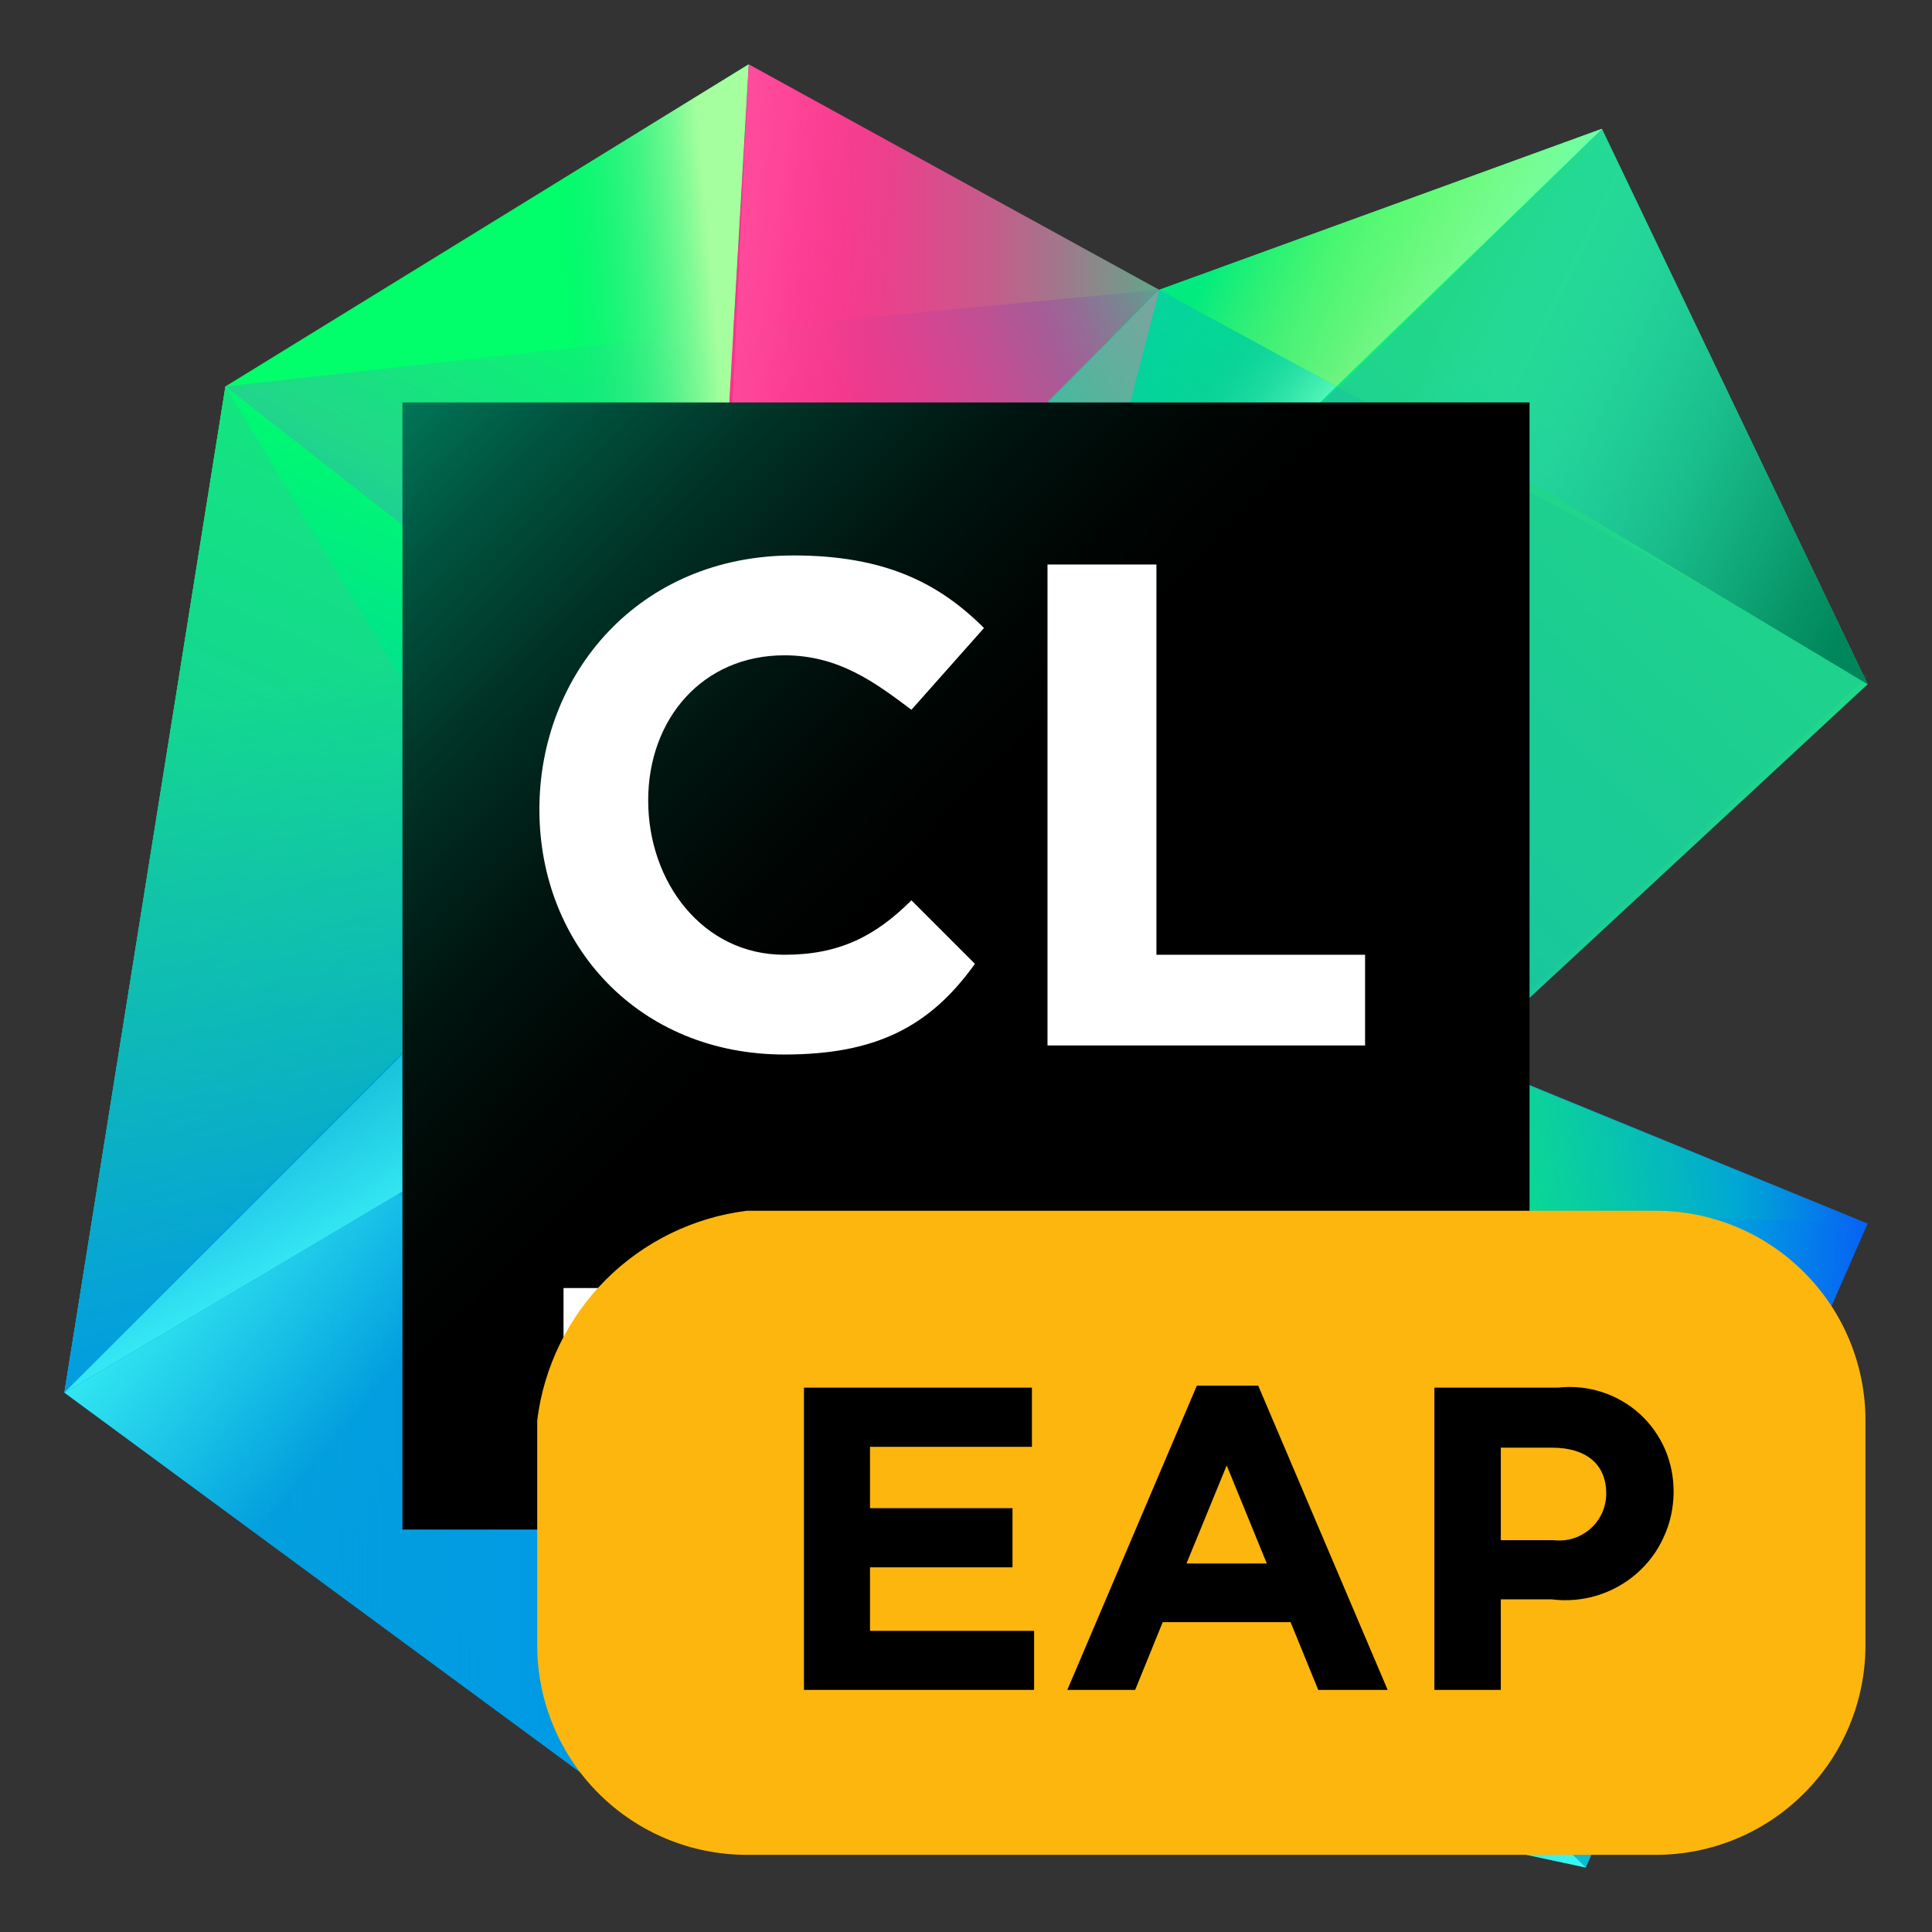 <svg width="16" height="16" viewBox="0 0 16 16" fill="none" xmlns="http://www.w3.org/2000/svg">
<rect x="0" y="0" width="16" height="16" fill="#333333" stroke="none"/>
<path d="M5.867 6.333L6.2 0.533L9.6 2.4L5.867 6.333Z" fill="url(#paint0_linear)"/>
<path d="M5.867 6.333L6.067 2.733L9.6 2.4L5.867 6.333Z" fill="url(#paint1_linear)"/>
<path d="M5.867 6.333L6.067 2.8L6.2 0.533L1.867 3.2L0.533 11.533L5.867 6.333Z" fill="#00FF6A"/>
<path d="M5.867 6.333L6.067 2.733L1.867 3.2L3.4 8.8L5.867 6.333Z" fill="url(#paint2_linear)"/>
<path d="M5.867 6.333L6.2 0.533L1.867 3.2L3.4 8.8L5.867 6.333Z" fill="url(#paint3_linear)"/>
<path d="M5.867 6.2L5.6 11.6L9.4 14.666L13.133 15.466L15.467 10.133L5.867 6.2Z" fill="url(#paint4_linear)"/>
<path d="M12 10L8.667 7.933L9.067 7.533L15.467 10.133L12 10Z" fill="url(#paint5_linear)"/>
<path d="M12 10L9.4 14.666L13.133 15.466L15.467 10.133L12 10Z" fill="url(#paint6_linear)"/>
<path d="M5.733 8.133L5.6 11.6L9.4 14.666L5.733 8.133Z" fill="url(#paint7_linear)"/>
<path d="M5.867 8.4L13.133 15.466L9.4 14.666L5.867 8.4Z" fill="url(#paint8_linear)"/>
<path d="M5.867 8.4L13.133 15.466L9.4 14.666L5.867 8.4Z" fill="url(#paint9_linear)"/>
<path d="M0.533 11.533L5.867 6.333L1.867 3.2L0.533 11.533Z" fill="url(#paint10_linear)"/>
<path d="M0.533 11.533L4.467 7.533L1.867 3.2L0.533 11.533Z" fill="url(#paint11_linear)"/>
<path d="M15.467 5.667L13.267 1.067L9.6 2.4L0.533 11.533L5.333 15.066L15.467 5.667Z" fill="url(#paint12_linear)"/>
<path d="M5.8 8.4L5.6 11.6L7.467 13.133L8.133 12.466L5.8 8.4Z" fill="url(#paint13_linear)"/>
<path d="M0.533 11.533L5.8 8.4L5.333 15.066L0.533 11.533Z" fill="url(#paint14_linear)"/>
<path d="M0.533 11.533L5.8 8.4L5.333 15.066L0.533 11.533Z" fill="url(#paint15_linear)"/>
<path d="M3.267 9.867L5.8 8.4L5.6 11.533L3.267 9.867Z" fill="url(#paint16_linear)"/>
<path d="M0.533 11.533L5.8 8.4L13.267 1.067L9.6 2.4L0.533 11.533Z" fill="url(#paint17_linear)"/>
<path d="M0.533 11.533L5.733 8.4L13.267 1.067L9.6 2.4L0.533 11.533Z" fill="url(#paint18_linear)"/>
<path d="M11.067 3.2L13.267 1.067L9.6 2.4L11.067 3.2Z" fill="url(#paint19_linear)"/>
<path d="M15.467 5.6L7.467 13.066L4.533 7.533L9.6 2.4L15.467 5.6Z" fill="url(#paint20_linear)"/>
<path d="M12.067 8.733L5.867 6.2L11.267 9.533L12.067 8.733Z" fill="url(#paint21_linear)"/>
<path d="M11.067 3.2L5.8 8.4L0.533 11.533L4.533 7.533L9.6 2.4L11.067 3.2Z" fill="url(#paint22_linear)"/>
<path d="M11.133 3.2L5.8 8.4L0.533 11.533L4.533 7.533L9.6 2.4L11.133 3.2Z" fill="url(#paint23_linear)"/>
<path d="M11.133 3.067L13.267 1.067L15.467 5.667L11.133 3.067Z" fill="url(#paint24_linear)"/>
<path d="M5.933 6.133L8.333 7.333L9.6 2.4L5.933 6.133Z" fill="url(#paint25_linear)"/>
<path d="M9.6 2.4L6.2 0.533L5.933 6.133L9.6 2.4Z" fill="url(#paint26_linear)"/>
<path d="M12.667 3.333H3.333V12.667H12.667V3.333Z" fill="url(#paint27_linear)"/>
<path d="M8.667 10.667H4.667V11.333H8.667V10.667Z" fill="white"/>
<path d="M8.675 4.675H9.577V7.907H11.305V8.658H8.675V4.675Z" fill="white"/>
<path d="M4.467 6.704C4.467 5.577 5.293 4.6 6.571 4.6C7.322 4.6 7.773 4.825 8.149 5.201L7.548 5.878C7.247 5.652 6.947 5.427 6.496 5.427C5.819 5.427 5.368 5.953 5.368 6.629C5.368 7.305 5.819 7.907 6.496 7.907C6.947 7.907 7.247 7.756 7.548 7.456L8.074 7.982C7.698 8.508 7.247 8.733 6.496 8.733C5.293 8.733 4.467 7.832 4.467 6.704Z" fill="white"/>
<path d="M13.713 15.361H6.185C5.724 15.361 5.283 15.178 4.957 14.852C4.632 14.527 4.449 14.085 4.449 13.625V11.763C4.503 11.322 4.704 10.911 5.018 10.597C5.333 10.283 5.743 10.082 6.185 10.027H13.713C14.173 10.027 14.615 10.21 14.94 10.536C15.266 10.861 15.449 11.303 15.449 11.763V13.625C15.449 14.085 15.266 14.527 14.94 14.852C14.615 15.178 14.173 15.361 13.713 15.361Z" fill="#FDB60D"/>
<path d="M6.658 11.492H8.546V11.982H7.205V12.49H8.385V12.98H7.205V13.506H8.564V13.995H6.658L6.658 11.492Z" fill="black"/>
<path d="M9.912 11.475H10.42L11.492 13.995H10.917L10.688 13.434H9.629L9.401 13.995H8.839L9.912 11.475ZM10.491 12.948L10.159 12.136L9.826 12.948H10.491Z" fill="black"/>
<path d="M11.879 11.492H12.901C13.023 11.478 13.146 11.49 13.262 11.527C13.379 11.564 13.486 11.625 13.577 11.707C13.668 11.789 13.74 11.89 13.789 12.002C13.837 12.114 13.861 12.235 13.86 12.358V12.365C13.858 12.492 13.831 12.617 13.777 12.732C13.725 12.847 13.648 12.95 13.552 13.033C13.456 13.116 13.344 13.178 13.223 13.214C13.101 13.251 12.973 13.261 12.848 13.245H12.429V13.995H11.879L11.879 11.492ZM12.866 12.755C12.92 12.761 12.975 12.757 13.027 12.741C13.079 12.725 13.127 12.698 13.168 12.663C13.21 12.627 13.243 12.583 13.266 12.533C13.289 12.484 13.301 12.43 13.302 12.376V12.368C13.302 12.122 13.13 11.989 12.855 11.989H12.429V12.755H12.866Z" fill="black"/>
<defs>
<linearGradient id="paint0_linear" x1="5.892" y1="3.433" x2="10.189" y2="3.433" gradientUnits="userSpaceOnUse">
<stop stop-color="#FF318C"/>
<stop offset="0.149" stop-color="#FB348C"/>
<stop offset="0.285" stop-color="#F03C8C"/>
<stop offset="0.416" stop-color="#DE4A8C"/>
<stop offset="0.543" stop-color="#C45D8B"/>
<stop offset="0.669" stop-color="#A2778B"/>
<stop offset="0.793" stop-color="#79958A"/>
<stop offset="0.913" stop-color="#49B98A"/>
<stop offset="1" stop-color="#21D789"/>
</linearGradient>
<linearGradient id="paint1_linear" x1="5.38" y1="4.787" x2="11.35" y2="2.457" gradientUnits="userSpaceOnUse">
<stop offset="0.107" stop-color="#FF318C"/>
<stop offset="0.218" stop-color="#FB338C"/>
<stop offset="0.319" stop-color="#F0388E"/>
<stop offset="0.417" stop-color="#DE4190"/>
<stop offset="0.511" stop-color="#C44E93"/>
<stop offset="0.601" stop-color="#A45E97"/>
<stop offset="0.637" stop-color="#976A96"/>
<stop offset="0.705" stop-color="#758992"/>
<stop offset="0.796" stop-color="#3FBC8C"/>
<stop offset="0.84" stop-color="#21D789"/>
</linearGradient>
<linearGradient id="paint2_linear" x1="5.361" y1="2.152" x2="2.097" y2="8.016" gradientUnits="userSpaceOnUse">
<stop offset="0.029" stop-color="#00FF6A"/>
<stop offset="0.375" stop-color="#21D789"/>
<stop offset="0.903" stop-color="#009AE5"/>
</linearGradient>
<linearGradient id="paint3_linear" x1="6.159" y1="4.516" x2="3.988" y2="4.708" gradientUnits="userSpaceOnUse">
<stop offset="0.029" stop-color="#A6FF9E"/>
<stop offset="0.602" stop-color="#21D789" stop-opacity="0"/>
</linearGradient>
<linearGradient id="paint4_linear" x1="8.538" y1="10.727" x2="15.503" y2="11.718" gradientUnits="userSpaceOnUse">
<stop offset="0.344" stop-color="#21D789"/>
<stop offset="0.803" stop-color="#009AE5"/>
<stop offset="0.993" stop-color="#0855FA"/>
</linearGradient>
<linearGradient id="paint5_linear" x1="8.913" y1="10.681" x2="14.286" y2="7.712" gradientUnits="userSpaceOnUse">
<stop offset="0.096" stop-color="#00FF6A"/>
<stop offset="0.965" stop-color="#00FF6A" stop-opacity="0"/>
</linearGradient>
<linearGradient id="paint6_linear" x1="7.849" y1="15.341" x2="16.063" y2="10.803" gradientUnits="userSpaceOnUse">
<stop stop-color="#42FFFA" stop-opacity="0.5"/>
<stop offset="0.999" stop-color="#00FF6A" stop-opacity="0"/>
</linearGradient>
<linearGradient id="paint7_linear" x1="10.091" y1="11.854" x2="7.197" y2="11.344" gradientUnits="userSpaceOnUse">
<stop offset="0.052" stop-color="#00FF6A"/>
<stop offset="1" stop-color="#009AE5"/>
</linearGradient>
<linearGradient id="paint8_linear" x1="15.579" y1="12.531" x2="6.25" y2="11.658" gradientUnits="userSpaceOnUse">
<stop offset="0.121" stop-color="#21D789" stop-opacity="0"/>
<stop offset="0.787" stop-color="#00FF6A"/>
</linearGradient>
<linearGradient id="paint9_linear" x1="10.402" y1="11.233" x2="8.459" y2="12.807" gradientUnits="userSpaceOnUse">
<stop offset="0.096" stop-color="#42FFFA"/>
<stop offset="0.965" stop-color="#42FFFA" stop-opacity="0"/>
</linearGradient>
<linearGradient id="paint10_linear" x1="4.714" y1="2.997" x2="0.239" y2="12.761" gradientUnits="userSpaceOnUse">
<stop offset="0.091" stop-color="#00FF6A"/>
<stop offset="0.759" stop-color="#009AE5"/>
</linearGradient>
<linearGradient id="paint11_linear" x1="1.289" y1="5.236" x2="2.906" y2="11.068" gradientUnits="userSpaceOnUse">
<stop offset="0.116" stop-color="#21D789" stop-opacity="0.6"/>
<stop offset="1" stop-color="#009AE5"/>
</linearGradient>
<linearGradient id="paint12_linear" x1="14.275" y1="1.982" x2="-0.815" y2="17.919" gradientUnits="userSpaceOnUse">
<stop offset="0.091" stop-color="#21D789"/>
<stop offset="0.903" stop-color="#009AE5"/>
</linearGradient>
<linearGradient id="paint13_linear" x1="8.159" y1="14.824" x2="5.309" y2="8.65" gradientUnits="userSpaceOnUse">
<stop offset="0.01" stop-color="#009AE5"/>
<stop offset="0.965" stop-color="#009AE5" stop-opacity="0"/>
</linearGradient>
<linearGradient id="paint14_linear" x1="0.5" y1="11.726" x2="5.78" y2="11.726" gradientUnits="userSpaceOnUse">
<stop offset="0.056" stop-color="#009AE5" stop-opacity="0.4"/>
<stop offset="0.79" stop-color="#009AE5"/>
</linearGradient>
<linearGradient id="paint15_linear" x1="1.405" y1="8.499" x2="5.108" y2="11.607" gradientUnits="userSpaceOnUse">
<stop offset="0.12" stop-color="#42FFFA"/>
<stop offset="0.674" stop-color="#42FFFA" stop-opacity="0"/>
</linearGradient>
<linearGradient id="paint16_linear" x1="3.298" y1="9.968" x2="5.78" y2="9.968" gradientUnits="userSpaceOnUse">
<stop offset="0.056" stop-color="#009AE5" stop-opacity="0.4"/>
<stop offset="1" stop-color="#087CFA"/>
</linearGradient>
<linearGradient id="paint17_linear" x1="3.043" y1="11.013" x2="12.491" y2="-0.574" gradientUnits="userSpaceOnUse">
<stop stop-color="#0697DC"/>
<stop offset="0.903" stop-color="#00FF6A"/>
</linearGradient>
<linearGradient id="paint18_linear" x1="8.78" y1="7.755" x2="7.035" y2="6.414" gradientUnits="userSpaceOnUse">
<stop offset="0.096" stop-color="#6EFFA3"/>
<stop offset="0.602" stop-color="#21D789" stop-opacity="0"/>
</linearGradient>
<linearGradient id="paint19_linear" x1="12.809" y1="2.448" x2="10.383" y2="1.256" gradientUnits="userSpaceOnUse">
<stop offset="0.096" stop-color="#6EFFA3"/>
<stop offset="0.965" stop-color="#FCF84A" stop-opacity="0"/>
</linearGradient>
<linearGradient id="paint20_linear" x1="14.51" y1="12.227" x2="4.549" y2="2.777" gradientUnits="userSpaceOnUse">
<stop offset="0.575" stop-color="#0CAFA3" stop-opacity="0.137"/>
<stop offset="1" stop-color="#07C3F2" stop-opacity="0.88"/>
</linearGradient>
<linearGradient id="paint21_linear" x1="4.462" y1="5.77" x2="12.547" y2="9.553" gradientUnits="userSpaceOnUse">
<stop offset="0.486" stop-color="#087CFA" stop-opacity="0"/>
<stop offset="1" stop-color="#21D789"/>
</linearGradient>
<linearGradient id="paint22_linear" x1="7.467" y1="8.711" x2="6.023" y2="7.548" gradientUnits="userSpaceOnUse">
<stop offset="0.311" stop-color="#65FFC5" stop-opacity="0.88"/>
<stop offset="0.444" stop-color="#56F2BE" stop-opacity="0.68"/>
<stop offset="0.698" stop-color="#2FD0AD" stop-opacity="0.297"/>
<stop offset="0.895" stop-color="#0CB29E" stop-opacity="0"/>
</linearGradient>
<linearGradient id="paint23_linear" x1="6.821" y1="9.217" x2="4.693" y2="5.258" gradientUnits="userSpaceOnUse">
<stop offset="0.096" stop-color="#42FFFA"/>
<stop offset="0.634" stop-color="#42FFFA" stop-opacity="0"/>
</linearGradient>
<linearGradient id="paint24_linear" x1="16.52" y1="4.43" x2="11.951" y2="2.185" gradientUnits="userSpaceOnUse">
<stop offset="0.151" stop-color="#00865B"/>
<stop offset="0.25" stop-color="#048D64" stop-opacity="0.879"/>
<stop offset="0.412" stop-color="#0EA07D" stop-opacity="0.68"/>
<stop offset="0.619" stop-color="#1FBFA6" stop-opacity="0.426"/>
<stop offset="0.859" stop-color="#37EADF" stop-opacity="0.131"/>
<stop offset="0.965" stop-color="#42FFFA" stop-opacity="0"/>
</linearGradient>
<linearGradient id="paint25_linear" x1="14.217" y1="1.305" x2="5.213" y2="7.435" gradientUnits="userSpaceOnUse">
<stop offset="0.145" stop-color="#FF67AA"/>
<stop offset="0.233" stop-color="#FB69A9" stop-opacity="0.86"/>
<stop offset="0.313" stop-color="#F06FA6" stop-opacity="0.733"/>
<stop offset="0.391" stop-color="#DE7AA2" stop-opacity="0.61"/>
<stop offset="0.466" stop-color="#C48A9B" stop-opacity="0.49"/>
<stop offset="0.541" stop-color="#A29E93" stop-opacity="0.372"/>
<stop offset="0.614" stop-color="#79B788" stop-opacity="0.256"/>
<stop offset="0.686" stop-color="#48D47C" stop-opacity="0.141"/>
<stop offset="0.756" stop-color="#10F56E" stop-opacity="0.03"/>
<stop offset="0.776" stop-color="#00FF6A" stop-opacity="0"/>
</linearGradient>
<linearGradient id="paint26_linear" x1="4.893" y1="3.169" x2="8.245" y2="3.584" gradientUnits="userSpaceOnUse">
<stop offset="0.226" stop-color="#FF52A0"/>
<stop offset="0.403" stop-color="#FF4E9E" stop-opacity="0.64"/>
<stop offset="0.564" stop-color="#FF4397" stop-opacity="0.313"/>
<stop offset="0.718" stop-color="#FF318C" stop-opacity="0"/>
</linearGradient>
<linearGradient id="paint27_linear" x1="3.216" y1="3.356" x2="12.496" y2="12.365" gradientUnits="userSpaceOnUse">
<stop stop-color="#007859"/>
<stop offset="0.088" stop-color="#00533E"/>
<stop offset="0.192" stop-color="#002F23"/>
<stop offset="0.289" stop-color="#001510"/>
<stop offset="0.377" stop-color="#000604"/>
<stop offset="0.445"/>
<stop offset="0.914"/>
</linearGradient>
</defs>
</svg>
